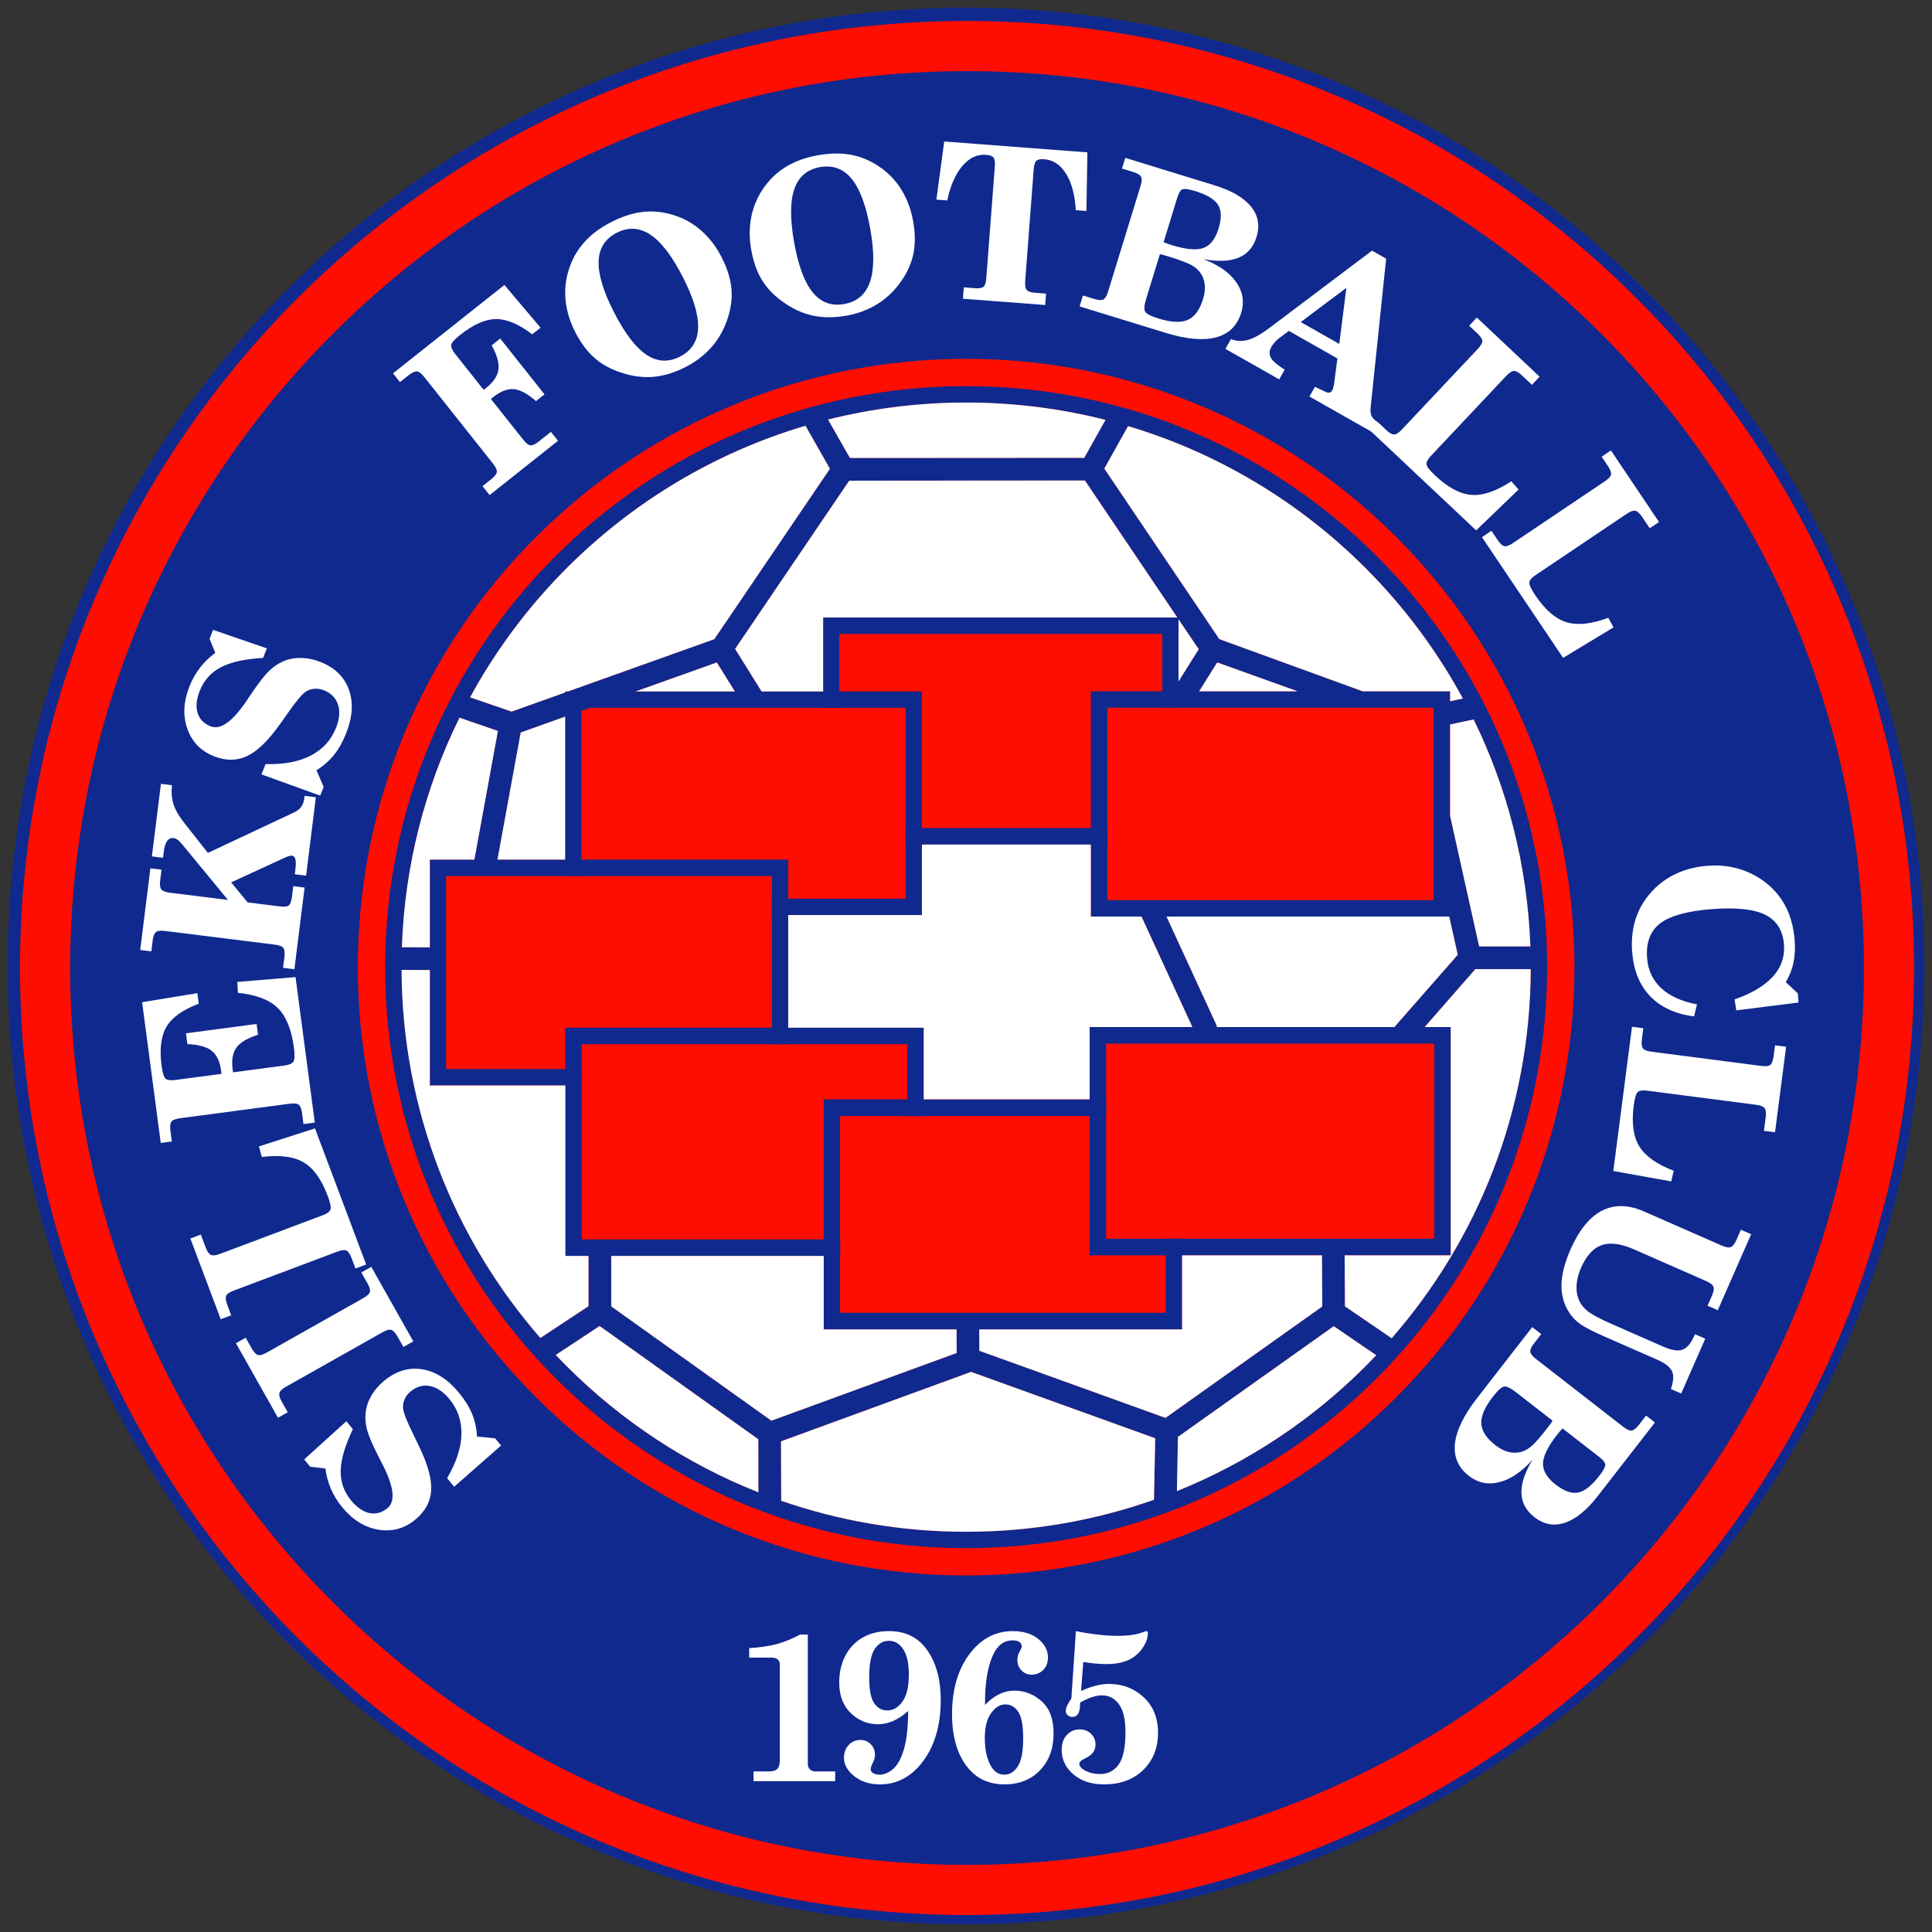 <?xml version="1.0" encoding="UTF-8" standalone="no"?>
<svg
   xmlns:dc="http://purl.org/dc/elements/1.1/"
   xmlns:cc="http://creativecommons.org/ns#"
   xmlns:rdf="http://www.w3.org/1999/02/22-rdf-syntax-ns#"
   xmlns:svg="http://www.w3.org/2000/svg"
   xmlns="http://www.w3.org/2000/svg"
   xmlns:sodipodi="http://sodipodi.sourceforge.net/DTD/sodipodi-0.dtd"
   xmlns:inkscape="http://www.inkscape.org/namespaces/inkscape"
   version="1.1"
   width="252"
   height="252"
   id="svg137"
   viewBox="0 0 252 252"
   sodipodi:docname="fk_sileks_kratovo.svg"
   inkscape:version="0.92.4 (5da689c313, 2019-01-14)">
  <rect x="0" y="0" width="252" height="252" fill="#333333" stroke="none"/>
  <defs
     id="defs141" />
  <sodipodi:namedview
     pagecolor="#ffffff"
     bordercolor="#666666"
     borderopacity="1"
     objecttolerance="10"
     gridtolerance="10"
     guidetolerance="10"
     inkscape:pageopacity="0"
     inkscape:pageshadow="2"
     inkscape:window-width="1366"
     inkscape:window-height="705"
     id="namedview139"
     showgrid="false"
     fit-margin-top="1"
     fit-margin-bottom="1"
     fit-margin-right="1"
     fit-margin-left="1"
     inkscape:zoom="0.39732673"
     inkscape:cx="814.54638"
     inkscape:cy="111.66826"
     inkscape:window-x="-8"
     inkscape:window-y="-8"
     inkscape:window-maximized="1"
     inkscape:current-layer="svg137" />
  <path
     inkscape:connector-curvature="0"
     id="path2"
     style="fill:#10298e;fill-rule:evenodd;stroke-width:0.419"
     d="M 126,1 C 56.964,1 1,56.964 1,126 1,195.036 56.964,251 126,251 195.036,251 251,195.036 251,126 251,56.964 195.036,1 126,1 Z" />
  <g
     id="Layer1001"
     transform="matrix(0.419,0,0,0.419,1.839,-50.174)">
    <g
       id="Layer1002">
      <g
         id="Layer1003">
        <g
           id="Layer1004">
          <path
             inkscape:connector-curvature="0"
             id="path4"
             style="fill:#ffffff;fill-rule:evenodd"
             d="M 493.422,573.269 482.03,564.416 c -0.264,0.267 -0.526,0.549 -0.786,0.848 -0.267,0.307 -0.588,0.702 -0.983,1.21 -2.856,3.675 -4.293,6.652 -4.317,8.922 -0.025,2.27 1.299,4.443 3.962,6.512 2.618,2.035 4.933,2.861 6.935,2.485 2.01,-0.384 4.198,-2.09 6.548,-5.114 1.303,-1.677 1.947,-2.851 1.938,-3.531 -0.009,-0.68 -0.652,-1.508 -1.904,-2.481 z M 467.473,553.104 c -1.623,-1.261 -2.819,-1.833 -3.613,-1.72 -0.794,0.112 -1.964,1.163 -3.503,3.143 -2.551,3.283 -3.754,6.068 -3.621,8.39 0.14,2.313 1.617,4.562 4.43,6.748 1.278,0.993 2.575,1.672 3.897,2.027 1.331,0.361 2.629,0.383 3.881,0.083 1.128,-0.268 2.241,-0.863 3.324,-1.766 1.084,-0.903 2.649,-2.663 4.694,-5.295 l 0.589,-0.758 c 0.395,-0.508 0.693,-0.892 0.885,-1.158 0.192,-0.265 0.351,-0.543 0.471,-0.807 z m 5.125,-20.227 2.804,2.179 -2.232,2.872 c -0.839,1.079 -1.231,1.948 -1.179,2.59 0.053,0.642 0.648,1.405 1.785,2.289 l 27.113,21.07 c 1.146,0.891 2.05,1.293 2.694,1.192 0.644,-0.101 1.389,-0.695 2.228,-1.774 l 2.232,-2.873 2.751,2.138 -17.796,22.9 c -3.438,4.425 -6.851,7.196 -10.228,8.32 -3.392,1.126 -6.558,0.541 -9.494,-1.741 -2.601,-2.021 -3.947,-4.512 -4.045,-7.479 -0.099,-2.967 1.055,-6.435 3.444,-10.401 -3.372,3.776 -6.813,6.109 -10.323,6.987 -3.502,0.884 -6.659,0.234 -9.463,-1.945 -3.324,-2.583 -4.78,-5.933 -4.357,-10.025 0.43,-4.102 2.706,-8.815 6.838,-14.131 z" />
          <path
             inkscape:connector-curvature="0"
             id="path6"
             style="fill:#ffffff;fill-rule:evenodd"
             d="m 530.359,527.609 -3.19,-1.401 1.359,-3.093 c 0.55,-1.252 0.703,-2.183 0.474,-2.802 -0.228,-0.619 -1.002,-1.218 -2.31,-1.792 l -22.411,-9.844 c -4.1,-1.801 -7.457,-2.239 -10.066,-1.324 -2.619,0.91 -4.763,3.263 -6.431,7.059 -0.727,1.655 -1.17,3.275 -1.333,4.869 -0.164,1.594 -0.039,3.031 0.37,4.322 0.502,1.578 1.42,2.931 2.749,4.07 1.339,1.144 3.866,2.525 7.609,4.169 l 16.082,7.064 c 2.679,1.177 4.718,1.505 6.132,0.979 1.414,-0.527 2.641,-1.987 3.691,-4.376 l 0.186,-0.424 3.19,1.401 -7.497,17.068 -3.19,-1.401 c 0.795,-2.365 0.918,-4.2 0.347,-5.511 -0.57,-1.312 -2.123,-2.525 -4.659,-3.638 l -16.624,-7.302 c -3.517,-1.545 -5.97,-2.82 -7.378,-3.833 -1.394,-1.02 -2.514,-2.19 -3.356,-3.522 -1.664,-2.57 -2.461,-5.449 -2.405,-8.658 0.061,-3.194 0.989,-6.833 2.775,-10.899 2.671,-6.082 5.936,-10.127 9.794,-12.135 3.858,-2.007 8.24,-1.933 13.158,0.227 l 24.118,10.594 c 1.308,0.575 2.273,0.74 2.883,0.489 0.61,-0.25 1.193,-0.994 1.742,-2.245 l 1.386,-3.155 3.19,1.401 z" />
          <path
             inkscape:connector-curvature="0"
             id="path8"
             style="fill:#ffffff;fill-rule:evenodd"
             d="m 497.835,484.281 5.82,-44.895 3.521,0.456 -0.443,3.417 c -0.176,1.355 -0.072,2.292 0.299,2.818 0.371,0.526 1.271,0.882 2.699,1.068 l 34.053,4.414 c 1.462,0.189 2.443,0.089 2.935,-0.315 0.491,-0.403 0.83,-1.282 1.003,-2.616 l 0.45,-3.473 3.455,0.448 -3.45,26.621 -3.455,-0.448 0.547,-4.224 c 0.173,-1.333 0.069,-2.269 -0.323,-2.81 -0.391,-0.54 -1.302,-0.898 -2.731,-1.083 l -33.853,-4.388 c -1.429,-0.185 -2.416,-0.04 -2.941,0.45 -0.525,0.49 -0.933,1.895 -1.233,4.215 -0.703,5.423 -0.126,9.656 1.744,12.69 1.859,3.032 5.428,5.557 10.695,7.573 l -0.756,3.32 z" />
          <path
             inkscape:connector-curvature="0"
             id="path10"
             style="fill:#ffffff;fill-rule:evenodd"
             d="m 522.968,436.155 c -5.801,-0.749 -10.362,-2.849 -13.659,-6.281 -3.296,-3.432 -5.17,-8.048 -5.609,-13.827 -0.221,-2.906 -0.037,-5.651 0.549,-8.245 0.598,-2.584 1.582,-4.97 2.972,-7.16 2.194,-3.396 4.982,-6.056 8.385,-7.992 3.392,-1.923 7.259,-3.056 11.591,-3.385 3.374,-0.257 6.566,0.044 9.588,0.914 3.011,0.87 5.806,2.278 8.362,4.225 2.784,2.156 4.929,4.735 6.445,7.736 1.504,2.99 2.409,6.49 2.713,10.501 0.186,2.445 0.057,4.721 -0.397,6.851 -0.454,2.131 -1.254,4.129 -2.377,6.005 l 3.749,3.499 0.216,2.839 -19.379,2.437 -0.518,-3.417 c 5.346,-1.857 9.321,-4.232 11.914,-7.093 2.593,-2.86 3.741,-6.176 3.456,-9.928 -0.337,-4.427 -2.263,-7.521 -5.791,-9.293 -3.527,-1.76 -9.037,-2.36 -16.531,-1.791 -7.683,0.584 -13.069,2.059 -16.182,4.414 -3.113,2.367 -4.484,5.984 -4.113,10.861 0.288,3.785 1.757,6.903 4.419,9.363 2.65,2.45 6.361,4.128 11.122,5.024 z" />
        </g>
        <g
           id="Layer1005">
          <path
             inkscape:connector-curvature="0"
             id="path13"
             style="fill:#ffffff;fill-rule:evenodd"
             d="m 482.206,324.533 -25.261,-37.568 2.947,-1.981 1.923,2.859 c 0.763,1.134 1.459,1.769 2.085,1.92 0.626,0.15 1.537,-0.176 2.732,-0.98 l 28.495,-19.16 c 1.223,-0.822 1.894,-1.546 1.997,-2.173 0.103,-0.627 -0.223,-1.511 -0.973,-2.627 l -1.954,-2.906 2.891,-1.944 14.979,22.276 -2.892,1.944 -2.377,-3.534 c -0.75,-1.115 -1.446,-1.751 -2.097,-1.898 -0.651,-0.148 -1.571,0.185 -2.767,0.989 l -28.328,19.048 c -1.196,0.804 -1.841,1.565 -1.912,2.279 -0.071,0.715 0.551,2.04 1.855,3.98 3.052,4.538 6.279,7.337 9.686,8.382 3.398,1.051 7.746,0.592 13.033,-1.37 l 1.623,2.993 z" />
          <path
             inkscape:connector-curvature="0"
             id="path15"
             style="fill:#ffffff;fill-rule:evenodd"
             d="m 455.14,284.85 -32.958,-31.036 2.434,-2.585 2.509,2.363 c 0.995,0.937 1.814,1.402 2.458,1.41 0.644,0.008 1.46,-0.512 2.448,-1.561 l 23.541,-24.998 c 1.01,-1.073 1.504,-1.927 1.466,-2.562 -0.039,-0.635 -0.552,-1.425 -1.53,-2.346 l -2.55,-2.401 2.389,-2.536 19.543,18.403 -2.389,2.537 -3.101,-2.92 c -0.979,-0.921 -1.798,-1.386 -2.466,-1.386 -0.667,2e-4 -1.491,0.529 -2.478,1.577 l -23.403,24.852 c -0.988,1.049 -1.449,1.934 -1.359,2.647 0.089,0.713 0.989,1.867 2.692,3.47 3.981,3.749 7.749,5.763 11.303,6.027 3.546,0.272 7.684,-1.139 12.405,-4.224 l 2.245,2.559 z" />
          <path
             inkscape:connector-curvature="0"
             id="path17"
             style="fill:#ffffff;fill-rule:evenodd"
             d="m 414.739,209.344 -14.212,10.658 12,6.804 z m -11.498,33.839 1.718,-3.031 3.024,1.445 c 0.576,0.314 1.064,0.437 1.441,0.368 0.381,-0.053 0.696,-0.311 0.955,-0.768 0.099,-0.175 0.185,-0.395 0.259,-0.662 0.079,-0.277 0.158,-0.668 0.259,-1.189 l 1.042,-8.023 -15.106,-8.565 -3.097,2.301 c -0.467,0.364 -0.9,0.786 -1.326,1.263 -0.427,0.477 -0.751,0.935 -0.999,1.372 -0.711,1.253 -0.765,2.403 -0.15,3.471 0.621,1.058 2.047,2.277 4.282,3.648 l -1.718,3.031 -16.747,-9.496 1.719,-3.031 c 1.78,0.663 3.573,0.73 5.369,0.22 1.795,-0.509 4.019,-1.752 6.667,-3.742 l 31.884,-24.026 4.403,2.497 -4.836,46.436 c -0.103,1.122 0.021,2.001 0.354,2.652 0.347,0.647 1.067,1.324 2.154,2.043 l -1.718,3.031 z" />
          <path
             inkscape:connector-curvature="0"
             id="path19"
             style="fill:#ffffff;fill-rule:evenodd"
             d="m 362.076,181.342 -4.24,13.791 c 0.343,0.152 0.701,0.297 1.072,0.434 0.382,0.141 0.865,0.301 1.48,0.49 4.449,1.368 7.742,1.656 9.873,0.874 2.132,-0.782 3.695,-2.79 4.685,-6.013 0.975,-3.17 0.926,-5.627 -0.135,-7.366 -1.072,-1.743 -3.442,-3.184 -7.103,-4.31 -2.03,-0.624 -3.356,-0.809 -3.989,-0.56 -0.632,0.25 -1.179,1.144 -1.645,2.66 z m -9.657,31.413 c -0.604,1.964 -0.715,3.285 -0.328,3.988 0.387,0.703 1.784,1.425 4.181,2.162 3.974,1.222 7.005,1.359 9.128,0.411 2.113,-0.951 3.692,-3.129 4.739,-6.534 0.475,-1.548 0.651,-3.001 0.514,-4.363 -0.134,-1.373 -0.574,-2.595 -1.299,-3.658 -0.651,-0.96 -1.601,-1.789 -2.83,-2.482 -1.229,-0.693 -3.429,-1.533 -6.615,-2.513 l -0.918,-0.282 c -0.615,-0.189 -1.08,-0.332 -1.396,-0.417 -0.317,-0.086 -0.632,-0.136 -0.922,-0.155 z m -20.73,2.377 1.044,-3.394 3.477,1.069 c 1.307,0.402 2.258,0.461 2.839,0.184 0.582,-0.277 1.084,-1.104 1.508,-2.481 l 10.09,-32.822 c 0.426,-1.388 0.482,-2.375 0.16,-2.942 -0.322,-0.566 -1.142,-1.052 -2.449,-1.454 l -3.477,-1.069 1.024,-3.33 27.721,8.522 c 5.357,1.647 9.158,3.855 11.406,6.614 2.256,2.773 2.831,5.941 1.738,9.495 -0.968,3.149 -2.82,5.29 -5.56,6.434 -2.739,1.144 -6.39,1.295 -10.947,0.467 4.726,1.815 8.128,4.204 10.193,7.176 2.068,2.961 2.579,6.144 1.535,9.538 -1.237,4.024 -3.853,6.573 -7.829,7.628 -3.988,1.052 -9.201,0.594 -15.637,-1.385 z" />
          <path
             inkscape:connector-curvature="0"
             id="path21"
             style="fill:#ffffff;fill-rule:evenodd"
             d="m 330.505,185.182 c -0.263,-4.735 -1.268,-8.507 -3.015,-11.316 -1.746,-2.82 -4.01,-4.337 -6.792,-4.548 -1.194,-0.091 -2.012,0.083 -2.463,0.507 -0.452,0.425 -0.734,1.31 -0.837,2.658 l -2.638,34.695 c -0.109,1.437 0.056,2.39 0.485,2.859 0.429,0.469 1.324,0.761 2.699,0.866 l 3.312,0.252 -0.27,3.541 -25.618,-1.948 0.269,-3.541 3.402,0.259 c 1.341,0.102 2.247,-0.042 2.729,-0.431 0.483,-0.389 0.78,-1.318 0.891,-2.777 l 2.638,-34.695 c 0.104,-1.369 -0.029,-2.298 -0.401,-2.774 -0.372,-0.476 -1.143,-0.759 -2.315,-0.848 -2.771,-0.211 -5.227,0.947 -7.38,3.47 -2.151,2.513 -3.715,6.09 -4.713,10.729 l -3.38,-0.257 2.441,-18.091 44.566,3.389 -0.3,18.254 z" />
          <path
             inkscape:connector-curvature="0"
             id="path23"
             style="fill:#ffffff;fill-rule:evenodd"
             d="m 229.481,197.588 c -0.632,-3.54 -0.639,-6.919 -0.032,-10.136 0.617,-3.229 1.834,-6.181 3.66,-8.877 1.913,-2.849 4.283,-5.132 7.107,-6.862 2.811,-1.738 6.131,-2.944 9.957,-3.627 3.959,-0.707 7.535,-0.733 10.753,-0.071 3.204,0.653 6.236,2.017 9.099,4.103 2.583,1.864 4.709,4.195 6.379,6.994 1.681,2.796 2.832,5.96 3.46,9.478 0.652,3.65 0.7,6.942 0.143,9.866 -0.547,2.911 -1.762,5.748 -3.624,8.497 -2.025,2.993 -4.482,5.428 -7.387,7.286 -2.916,1.86 -6.215,3.118 -9.907,3.777 -3.76,0.671 -7.25,0.66 -10.484,-0.034 -3.225,-0.706 -6.325,-2.126 -9.279,-4.275 -2.769,-1.944 -4.939,-4.2 -6.513,-6.777 -1.573,-2.577 -2.681,-5.692 -3.332,-9.342 z m 13.347,-2.384 c 1.294,7.244 3.217,12.425 5.772,15.553 2.558,3.139 5.838,4.346 9.864,3.626 3.971,-0.709 6.626,-2.998 7.966,-6.867 1.338,-3.88 1.365,-9.386 0.087,-16.543 -1.292,-7.233 -3.218,-12.425 -5.786,-15.562 -2.568,-3.137 -5.862,-4.353 -9.877,-3.635 -4.004,0.715 -6.659,3.004 -7.979,6.858 -1.32,3.854 -1.332,9.381 -0.048,16.57 z" />
          <path
             inkscape:connector-curvature="0"
             id="path25"
             style="fill:#ffffff;fill-rule:evenodd"
             d="m 174.694,223.153 c -1.639,-3.201 -2.633,-6.43 -2.993,-9.684 -0.354,-3.269 -0.052,-6.447 0.905,-9.56 0.997,-3.283 2.596,-6.159 4.791,-8.639 2.18,-2.484 5.003,-4.607 8.462,-6.379 3.58,-1.834 6.992,-2.904 10.262,-3.211 3.255,-0.312 6.554,0.106 9.901,1.265 3.015,1.028 5.729,2.636 8.145,4.824 2.426,2.183 4.45,4.872 6.079,8.052 1.69,3.3 2.698,6.434 3.021,9.393 0.328,2.944 -0.005,6.012 -0.982,9.185 -1.061,3.454 -2.7,6.502 -4.935,9.126 -2.245,2.631 -5.032,4.798 -8.37,6.508 -3.399,1.741 -6.741,2.75 -10.036,3.032 -3.29,0.268 -6.67,-0.185 -10.124,-1.377 -3.216,-1.05 -5.951,-2.573 -8.209,-4.578 -2.258,-2.005 -4.227,-4.66 -5.917,-7.96 z m 12.067,-6.18 c 3.354,6.55 6.708,10.942 10.066,13.187 3.364,2.254 6.853,2.449 10.493,0.585 3.59,-1.839 5.46,-4.804 5.611,-8.896 0.146,-4.102 -1.438,-9.376 -4.752,-15.846 -3.35,-6.54 -6.709,-10.942 -10.082,-13.192 -3.373,-2.249 -6.878,-2.449 -10.508,-0.59 -3.62,1.854 -5.49,4.819 -5.626,8.891 -0.136,4.072 1.468,9.36 4.797,15.86 z" />
          <path
             inkscape:connector-curvature="0"
             id="path27"
             style="fill:#ffffff;fill-rule:evenodd"
             d="m 152.634,208.455 11.252,13.31 -2.602,2.064 c -4.158,-3.187 -7.91,-4.771 -11.232,-4.758 -3.337,0.011 -7.047,1.643 -11.145,4.894 -1.743,1.383 -2.684,2.415 -2.825,3.111 -0.14,0.696 0.258,1.634 1.195,2.815 l 8.905,11.223 0.752,-0.597 c 2.292,-1.819 3.579,-3.724 3.842,-5.7 0.272,-1.983 -0.43,-4.505 -2.099,-7.572 l 2.655,-2.107 13.784,17.373 -2.655,2.106 c -2.579,-2.287 -4.861,-3.527 -6.855,-3.713 -1.984,-0.193 -4.132,0.627 -6.424,2.446 l -0.752,0.597 10.043,12.658 c 0.909,1.146 1.685,1.742 2.312,1.786 0.627,0.044 1.467,-0.351 2.52,-1.187 l 3.806,-3.019 2.207,2.782 -21.294,16.895 -2.207,-2.782 2.699,-2.142 c 1.071,-0.85 1.649,-1.593 1.75,-2.229 0.101,-0.636 -0.296,-1.518 -1.192,-2.647 l -21.335,-26.891 c -0.909,-1.146 -1.692,-1.751 -2.341,-1.806 -0.65,-0.055 -1.505,0.339 -2.576,1.189 l -2.7,2.142 -2.166,-2.73 z" />
        </g>
      </g>
      <g
         id="Layer1006">
        <path
           inkscape:connector-curvature="0"
           id="path31"
           style="fill:#ffffff;fill-rule:evenodd"
           d="m 95.291,367.422 -18.285,-6.6 1.277,-3.213 c 5.647,0.153 10.332,-0.72 14.053,-2.645 3.728,-1.91 6.348,-4.784 7.871,-8.615 1.093,-2.751 1.295,-5.163 0.624,-7.253 -0.675,-2.08 -2.136,-3.573 -4.389,-4.468 -0.996,-0.396 -1.992,-0.549 -2.99,-0.459 -0.997,0.09 -1.897,0.389 -2.693,0.911 -1.148,0.772 -3.042,3.058 -5.679,6.849 -0.977,1.399 -1.743,2.481 -2.313,3.251 -3.607,5.083 -7.015,8.397 -10.202,9.914 -3.176,1.522 -6.645,1.541 -10.391,0.052 -4.057,-1.613 -6.798,-4.453 -8.242,-8.528 -1.444,-4.076 -1.222,-8.473 0.66,-13.208 0.847,-2.131 1.937,-4.057 3.263,-5.791 1.333,-1.72 2.924,-3.275 4.782,-4.652 l -1.79,-4.383 1.098,-2.761 16.742,5.767 -1.177,2.961 c -5.672,0.335 -10.059,1.303 -13.134,2.901 -3.079,1.609 -5.268,4.033 -6.566,7.298 -1.06,2.667 -1.291,4.97 -0.686,6.925 0.595,1.951 1.953,3.341 4.059,4.178 3.061,1.217 6.798,-1.444 11.196,-7.974 0.821,-1.218 1.439,-2.139 1.885,-2.776 2.12,-3.096 3.827,-5.275 5.123,-6.51 1.29,-1.25 2.679,-2.206 4.172,-2.877 1.719,-0.788 3.602,-1.17 5.662,-1.153 2.056,0.027 4.134,0.452 6.241,1.289 4.42,1.757 7.339,4.632 8.771,8.617 1.432,3.986 1.139,8.502 -0.869,13.551 -1.06,2.667 -2.329,4.922 -3.807,6.766 -1.489,1.84 -3.294,3.42 -5.428,4.736 l 2.238,5.193 z" />
        <path
           inkscape:connector-curvature="0"
           id="path33"
           style="fill:#ffffff;fill-rule:evenodd"
           d="m 87.258,421.476 -3.524,-0.44 0.418,-3.352 c 0.169,-1.357 0.061,-2.292 -0.312,-2.817 -0.374,-0.525 -1.275,-0.876 -2.705,-1.055 l -34.062,-4.252 c -1.452,-0.181 -2.434,-0.065 -2.936,0.351 -0.502,0.416 -0.837,1.296 -1.006,2.652 l -0.418,3.352 -3.457,-0.432 3.174,-25.426 3.457,0.432 -0.41,3.284 c -0.169,1.357 -0.05,2.294 0.346,2.821 0.396,0.528 1.308,0.881 2.737,1.059 l 18.017,2.249 -14.227,-17.283 c -0.617,-0.737 -1.117,-1.244 -1.501,-1.496 -0.384,-0.265 -0.792,-0.418 -1.224,-0.471 -0.831,-0.104 -1.488,0.201 -1.994,0.923 -0.505,0.711 -0.854,1.795 -1.038,3.264 l -0.242,1.94 -3.457,-0.432 2.82,-22.59 3.424,0.427 c -0.226,2.169 -0.076,4.124 0.461,5.864 0.527,1.728 1.655,3.691 3.384,5.888 l 7.344,9.32 26.981,-12.675 c 0.888,-0.447 1.587,-0.997 2.077,-1.676 0.489,-0.668 0.796,-1.506 0.919,-2.493 l 0.115,-0.919 3.523,0.44 -3.046,24.406 -3.524,-0.44 0.225,-1.805 c 0.155,-1.244 0.14,-2.203 -0.035,-2.873 -0.186,-0.672 -0.546,-1.036 -1.089,-1.104 -0.477,-0.059 -1.343,0.208 -2.6,0.814 l -0.071,0.025 -16.237,7.469 5.152,6.245 9.906,1.236 c 1.474,0.184 2.444,0.077 2.91,-0.32 0.466,-0.397 0.79,-1.279 0.959,-2.635 l 0.417,-3.341 3.523,0.44 z" />
        <path
           inkscape:connector-curvature="0"
           id="path35"
           style="fill:#ffffff;fill-rule:evenodd"
           d="m 93.607,469.203 -3.52,0.466 -0.443,-3.349 c -0.179,-1.355 -0.521,-2.233 -1.015,-2.646 -0.494,-0.413 -1.455,-0.525 -2.883,-0.336 l -34.029,4.505 c -1.45,0.192 -2.371,0.553 -2.751,1.082 -0.381,0.529 -0.482,1.466 -0.302,2.821 l 0.443,3.349 -3.454,0.457 -5.801,-43.815 17.198,-2.824 0.436,3.293 c -4.947,1.852 -8.282,4.231 -10.018,7.116 -1.723,2.895 -2.244,6.953 -1.552,12.184 0.292,2.206 0.705,3.542 1.23,4.019 0.525,0.477 1.524,0.619 2.996,0.424 l 14.425,-1.91 -0.126,-0.952 c -0.384,-2.901 -1.358,-4.983 -2.919,-6.223 -1.562,-1.252 -4.087,-1.943 -7.575,-2.086 l -0.445,-3.36 21.985,-2.911 0.445,3.36 c -3.287,1.039 -5.522,2.361 -6.705,3.976 -1.184,1.604 -1.583,3.868 -1.199,6.769 l 0.126,0.952 16.018,-2.121 c 1.473,-0.195 2.408,-0.615 2.796,-1.259 0.389,-0.633 0.433,-2.086 0.135,-4.337 -0.755,-5.701 -2.449,-9.819 -5.059,-12.345 -2.611,-2.538 -6.738,-4.1 -12.369,-4.687 l -0.19,-3.394 18.128,-1.5 z" />
        <path
           inkscape:connector-curvature="0"
           id="path37"
           style="fill:#ffffff;fill-rule:evenodd"
           d="m 93.663,471.017 15.938,42.373 -3.324,1.25 -1.213,-3.225 c -0.481,-1.279 -1.013,-2.057 -1.587,-2.348 -0.575,-0.29 -1.536,-0.182 -2.885,0.325 l -32.139,12.089 c -1.379,0.519 -2.199,1.069 -2.443,1.655 -0.244,0.587 -0.132,1.522 0.342,2.781 l 1.233,3.278 -3.261,1.226 -9.451,-25.125 3.261,-1.227 1.5,3.987 c 0.473,1.258 1.005,2.036 1.604,2.33 0.6,0.293 1.571,0.181 2.92,-0.326 l 31.951,-12.018 c 1.348,-0.507 2.152,-1.099 2.386,-1.778 0.233,-0.679 -0.067,-2.112 -0.89,-4.301 -1.925,-5.118 -4.422,-8.585 -7.497,-10.385 -3.065,-1.804 -7.401,-2.358 -12.998,-1.665 l -0.891,-3.287 z" />
        <path
           inkscape:connector-curvature="0"
           id="path39"
           style="fill:#ffffff;fill-rule:evenodd"
           d="m 69.059,537.888 3.035,-1.712 1.904,3.375 c 0.649,1.151 1.282,1.819 1.899,2.003 0.617,0.184 1.569,-0.081 2.843,-0.8 l 29.897,-16.866 c 1.274,-0.719 1.99,-1.382 2.138,-1.984 0.147,-0.602 -0.112,-1.494 -0.772,-2.665 l -1.904,-3.375 3.093,-1.745 13.09,23.203 -3.093,1.745 -1.838,-3.257 c -0.671,-1.19 -1.316,-1.878 -1.923,-2.067 -0.607,-0.189 -1.541,0.065 -2.796,0.772 l -29.897,16.866 c -1.274,0.719 -1.994,1.398 -2.155,2.021 -0.162,0.623 0.093,1.53 0.765,2.72 l 1.837,3.257 -3.034,1.712 z" />
        <path
           inkscape:connector-curvature="0"
           id="path41"
           style="fill:#ffffff;fill-rule:evenodd"
           d="m 151.591,569.74 -14.601,12.834 -2.199,-2.668 c 2.858,-4.872 4.353,-9.398 4.462,-13.586 0.125,-4.187 -1.129,-7.868 -3.75,-11.051 -1.883,-2.285 -3.898,-3.625 -6.053,-4.045 -2.148,-0.412 -4.16,0.148 -6.03,1.689 -0.827,0.682 -1.442,1.48 -1.844,2.397 -0.402,0.917 -0.575,1.849 -0.501,2.799 0.122,1.378 1.212,4.14 3.261,8.278 0.754,1.53 1.332,2.724 1.731,3.595 2.713,5.611 3.972,10.195 3.764,13.718 -0.2,3.517 -1.855,6.564 -4.967,9.127 -3.37,2.776 -7.179,3.807 -11.446,3.106 -4.267,-0.701 -8.012,-3.017 -11.252,-6.949 -1.458,-1.77 -2.62,-3.654 -3.499,-5.652 -0.863,-1.997 -1.458,-4.141 -1.769,-6.432 l -4.703,-0.546 -1.889,-2.293 13.128,-11.883 2.026,2.459 c -2.443,5.131 -3.711,9.44 -3.794,12.904 -0.076,3.473 0.992,6.561 3.226,9.272 1.825,2.215 3.731,3.528 5.735,3.941 1.995,0.42 3.868,-0.099 5.618,-1.54 2.542,-2.095 2.015,-6.652 -1.585,-13.655 -0.671,-1.306 -1.179,-2.292 -1.523,-2.99 -1.69,-3.35 -2.775,-5.897 -3.232,-7.628 -0.472,-1.733 -0.639,-3.411 -0.508,-5.042 0.139,-1.886 0.712,-3.719 1.721,-5.516 1.015,-1.788 2.39,-3.404 4.139,-4.845 3.671,-3.025 7.598,-4.195 11.779,-3.527 4.182,0.668 7.997,3.103 11.452,7.297 1.825,2.215 3.188,4.414 4.091,6.598 0.893,2.191 1.407,4.535 1.53,7.039 l 5.629,0.545 z" />
      </g>
    </g>
    <g
       id="Layer1007">
      <path
         inkscape:connector-curvature="0"
         id="path45"
         style="fill:#ffffff;fill-rule:evenodd"
         d="m 330.538,627.513 c 4.887,0.984 9.271,1.476 13.151,1.476 3.008,0 5.491,-0.347 7.426,-1.04 0.783,-0.291 1.241,-0.436 1.375,-0.436 0.302,0 0.459,0.224 0.459,0.66 0,1.443 -0.559,2.997 -1.689,4.641 -1.13,1.644 -2.595,2.885 -4.406,3.713 -1.823,0.839 -4.116,1.252 -6.889,1.252 -2.102,0 -4.473,-0.224 -7.112,-0.66 l -0.704,9.014 c 1.633,-0.738 3.187,-1.286 4.63,-1.644 1.454,-0.358 2.818,-0.536 4.082,-0.536 4.194,0 7.784,1.375 10.769,4.138 2.986,2.762 4.473,6.453 4.473,11.049 0,4.742 -1.532,8.6 -4.607,11.597 -3.064,2.986 -7.112,4.484 -12.145,4.484 -3.993,0 -7.202,-1.051 -9.618,-3.143 -2.415,-2.091 -3.623,-4.619 -3.623,-7.593 0,-1.935 0.525,-3.489 1.588,-4.641 1.062,-1.152 2.404,-1.733 4.026,-1.733 1.42,0 2.595,0.458 3.523,1.364 0.928,0.906 1.398,2.013 1.398,3.321 0,0.939 -0.246,1.756 -0.727,2.438 -0.481,0.693 -1.409,1.376 -2.796,2.047 -1.006,0.503 -1.51,0.984 -1.51,1.442 0,0.738 0.481,1.409 1.443,2.002 1.431,0.85 3.098,1.275 5.032,1.275 2.405,0 4.328,-0.973 5.748,-2.93 1.42,-1.957 2.136,-5.312 2.136,-10.054 0,-4.004 -0.682,-6.922 -2.047,-8.756 -1.364,-1.834 -3.098,-2.751 -5.223,-2.751 -0.973,0 -2.035,0.19 -3.176,0.559 -1.13,0.369 -2.349,0.928 -3.657,1.677 -0.022,1.711 -0.235,2.885 -0.649,3.523 -0.403,0.638 -0.984,0.951 -1.722,0.951 -0.637,0 -1.152,-0.179 -1.532,-0.548 -0.392,-0.358 -0.582,-0.816 -0.582,-1.364 0,-0.85 0.582,-2.125 1.745,-3.813 z" />
      <path
         inkscape:connector-curvature="0"
         id="path47"
         style="fill:#ffffff;fill-rule:evenodd"
         d="m 308.58,650.327 c -1.644,0 -3.12,0.895 -4.429,2.695 -1.308,1.801 -1.968,4.373 -1.968,7.728 0,3.847 0.705,6.867 2.103,9.081 0.984,1.577 2.304,2.371 3.97,2.371 1.678,0 3.087,-0.861 4.194,-2.583 1.118,-1.722 1.677,-4.63 1.677,-8.734 0,-3.97 -0.514,-6.721 -1.544,-8.253 -1.029,-1.532 -2.36,-2.304 -4.003,-2.304 z m -6.33,0.168 c 1.42,-1.499 2.897,-2.617 4.429,-3.355 1.521,-0.738 3.109,-1.107 4.753,-1.107 3.12,0 5.927,1.107 8.421,3.31 2.494,2.203 3.735,5.525 3.735,9.953 0,4.787 -1.409,8.633 -4.227,11.552 -2.818,2.919 -6.509,4.373 -11.049,4.373 -4.809,0 -8.622,-1.733 -11.44,-5.212 -3.255,-4.037 -4.887,-9.584 -4.887,-16.64 0,-7.996 1.968,-14.437 5.905,-19.336 3.5,-4.35 7.828,-6.52 12.995,-6.52 3.299,0 5.96,0.816 7.962,2.46 2.002,1.633 2.997,3.545 2.997,5.726 0,1.566 -0.481,2.863 -1.442,3.858 -0.962,1.007 -2.17,1.51 -3.612,1.51 -1.275,0 -2.337,-0.436 -3.187,-1.308 -0.861,-0.883 -1.286,-1.979 -1.286,-3.288 0,-0.984 0.28,-1.946 0.85,-2.885 0.324,-0.548 0.492,-0.995 0.492,-1.353 0,-0.548 -0.235,-0.984 -0.693,-1.319 -0.459,-0.347 -1.152,-0.514 -2.091,-0.514 -2.729,0 -4.786,1.532 -6.162,4.585 -1.711,3.757 -2.527,8.935 -2.46,15.511 z" />
      <path
         inkscape:connector-curvature="0"
         id="path49"
         style="fill:#ffffff;fill-rule:evenodd"
         d="m 272.349,630.533 c -1.845,0 -3.333,0.861 -4.462,2.583 -1.13,1.722 -1.7,4.708 -1.7,8.958 0,3.679 0.514,6.296 1.532,7.828 1.018,1.532 2.382,2.304 4.093,2.304 1.868,0 3.456,-0.928 4.764,-2.796 1.308,-1.867 1.957,-4.686 1.957,-8.477 0,-3.836 -0.738,-6.643 -2.203,-8.41 -1.096,-1.331 -2.427,-1.99 -3.981,-1.99 z m 5.983,21.841 -0.526,0.414 c -2.84,2.471 -5.804,3.713 -8.868,3.713 -2.908,0 -5.48,-0.928 -7.716,-2.785 -2.908,-2.393 -4.361,-5.782 -4.361,-10.165 0,-3.187 0.649,-6.005 1.946,-8.466 1.308,-2.449 3.12,-4.328 5.446,-5.625 2.326,-1.297 5.032,-1.946 8.119,-1.946 4.764,0 8.499,1.678 11.205,5.044 3.255,4.071 4.887,9.528 4.887,16.383 0,8.108 -1.979,14.661 -5.95,19.66 -3.523,4.418 -7.839,6.621 -12.939,6.621 -3.243,0 -5.927,-0.85 -8.052,-2.561 -2.125,-1.711 -3.187,-3.612 -3.187,-5.715 0,-1.621 0.492,-2.952 1.476,-3.992 0.984,-1.04 2.203,-1.554 3.646,-1.554 1.297,0 2.382,0.447 3.243,1.342 0.861,0.906 1.297,2.013 1.297,3.355 0,0.716 -0.28,1.655 -0.85,2.785 -0.324,0.66 -0.492,1.185 -0.492,1.577 0,0.481 0.201,0.872 0.593,1.152 0.57,0.392 1.297,0.593 2.181,0.593 1.454,0 2.863,-0.604 4.25,-1.823 1.387,-1.208 2.494,-3.254 3.332,-6.14 0.839,-2.885 1.275,-6.844 1.32,-11.865 z" />
      <path
         inkscape:connector-curvature="0"
         id="path51"
         style="fill:#ffffff;fill-rule:evenodd"
         d="m 228.836,632.814 c 3.445,-0.213 6.33,-0.649 8.678,-1.297 2.337,-0.649 4.731,-1.633 7.157,-2.93 h 2.416 v 40.148 c 0,0.783 0.212,1.398 0.649,1.823 0.436,0.425 1.04,0.637 1.8,0.637 h 6.073 v 3.019 H 230.178 v -3.019 h 4.797 c 1.23,0 2.103,-0.268 2.617,-0.805 0.514,-0.537 0.772,-1.421 0.772,-2.639 V 637.936 c 0,-0.705 -0.212,-1.241 -0.637,-1.61 -0.436,-0.369 -1.074,-0.559 -1.935,-0.559 h -6.956 z" />
    </g>
  </g>
  <g
     id="Layer1008"
     transform="matrix(0.419,0,0,0.419,1.839,-50.174)">
    <path
       inkscape:connector-curvature="0"
       id="path55"
       style="fill:#ff0d01;fill-rule:evenodd"
       d="m 162.468,286.92 c 35.624,-35.624 83.516,-55.465 133.903,-55.465 50.388,0 98.279,19.841 133.903,55.465 35.624,35.624 55.465,83.516 55.465,133.903 0,50.388 -19.841,98.279 -55.465,133.903 -35.624,35.624 -83.516,55.465 -133.903,55.465 -50.388,0 -98.279,-19.841 -133.903,-55.465 -35.624,-35.624 -55.465,-83.515 -55.465,-133.903 0,-50.388 19.841,-98.279 55.465,-133.903 z" />
  </g>
  <g
     id="Layer1009"
     transform="matrix(0.419,0,0,0.419,1.839,-50.174)">
    <g
       id="Layer1010">
      <path
         inkscape:connector-curvature="0"
         id="path58"
         style="fill:#10298e;fill-rule:evenodd"
         d="M 357.39,317.156 H 256.949 v 60.323 h 100.441 z m -102.987,-5.182 h 105.533 2.546 v 2.591 65.505 2.591 h -2.546 -105.533 -2.546 v -2.591 -65.505 -2.591 z" />
      <path
         inkscape:connector-curvature="0"
         id="path60"
         style="fill:#ff0d01;fill-rule:evenodd"
         d="M 256.949,377.479 H 357.39 V 317.156 H 256.949 Z" />
    </g>
    <g
       id="Layer1011">
      <path
         inkscape:connector-curvature="0"
         id="path63"
         style="fill:#10298e;fill-rule:evenodd"
         d="M 441.886,340.082 H 340.334 v 59.843 h 101.553 z m -104.127,-5.141 h 106.701 2.574 v 2.57 64.984 2.57 h -2.574 -106.701 -2.574 v -2.57 -64.984 -2.57 z" />
      <path
         inkscape:connector-curvature="0"
         id="path65"
         style="fill:#ff0d01;fill-rule:evenodd"
         d="M 340.334,399.926 H 441.886 V 340.082 H 340.334 Z" />
    </g>
    <g
       id="Layer1012">
      <path
         inkscape:connector-curvature="0"
         id="path68"
         style="fill:#10298e;fill-rule:evenodd"
         d="M 277.495,340.096 H 176.661 v 59.398 H 277.495 Z M 174.105,334.994 h 105.945 2.556 v 2.551 64.5 2.551 h -2.556 -105.945 -2.556 v -2.551 -64.5 -2.551 z" />
      <path
         inkscape:connector-curvature="0"
         id="path70"
         style="fill:#ff0d01;fill-rule:evenodd"
         d="M 176.661,399.494 H 277.495 V 340.096 H 176.661 Z" />
    </g>
    <g
       id="Layer1013">
      <path
         inkscape:connector-curvature="0"
         id="path73"
         style="fill:#10298e;fill-rule:evenodd"
         d="M 235.845,392.503 H 134.553 v 60.004 h 101.293 z m -103.86,-5.154 h 106.427 2.567 v 2.577 65.158 2.577 h -2.567 -106.427 -2.568 v -2.577 -65.158 -2.577 z" />
      <path
         inkscape:connector-curvature="0"
         id="path75"
         style="fill:#ff0d01;fill-rule:evenodd"
         d="M 134.553,452.507 H 235.845 V 392.503 H 134.553 Z" />
    </g>
    <g
       id="Layer1014">
      <path
         inkscape:connector-curvature="0"
         id="path78"
         style="fill:#10298e;fill-rule:evenodd"
         d="M 278.032,444.871 H 176.739 v 60.644 h 101.293 z m -103.86,-5.209 h 106.427 2.567 v 2.605 65.853 2.605 h -2.567 -106.427 -2.568 v -2.605 -65.853 -2.605 z" />
      <path
         inkscape:connector-curvature="0"
         id="path80"
         style="fill:#ff0d01;fill-rule:evenodd"
         d="M 176.739,505.515 H 278.032 V 444.871 H 176.739 Z" />
    </g>
    <g
       id="Layer1015">
      <path
         inkscape:connector-curvature="0"
         id="path83"
         style="fill:#10298e;fill-rule:evenodd"
         d="M 358.468,467.225 H 257.175 v 61.124 h 101.293 z m -103.86,-5.251 h 106.427 2.567 v 2.625 66.375 2.625 h -2.567 -106.427 -2.567 v -2.625 -66.375 -2.625 z" />
      <path
         inkscape:connector-curvature="0"
         id="path85"
         style="fill:#ff0d01;fill-rule:evenodd"
         d="m 257.175,528.349 h 101.293 v -61.124 H 257.175 Z" />
    </g>
    <g
       id="Layer1016">
      <path
         inkscape:connector-curvature="0"
         id="path88"
         style="fill:#10298e;fill-rule:evenodd"
         d="M 442.053,444.683 H 339.993 v 60.644 H 442.053 Z M 337.406,439.473 h 107.234 2.587 v 2.605 65.853 2.605 h -2.587 -107.234 -2.587 v -2.605 -65.853 -2.605 z" />
      <path
         inkscape:connector-curvature="0"
         id="path90"
         style="fill:#ff0d01;fill-rule:evenodd"
         d="M 339.993,505.326 H 442.053 V 444.683 H 339.993 Z" />
    </g>
    <path
       inkscape:connector-curvature="0"
       id="path93"
       style="fill:#10298e;fill-rule:evenodd"
       d="m 296.371,245.062 c -14.829,0 -29.227,1.839 -42.983,5.297 l 6.803,11.959 72.95,-0.045 6.615,-11.814 c -13.877,-3.523 -28.412,-5.398 -43.385,-5.398 z m -50.018,7.22 c -28.426,8.423 -53.846,23.84 -74.264,44.259 -11.867,11.867 -22.044,25.424 -30.141,40.278 l 12.922,4.448 63.107,-22.545 35.991,-53.054 z m -107.702,90.892 c -10.69,21.672 -17.044,45.867 -17.931,71.451 l 10.967,0.038 v 7.059 l -11.072,-0.039 c 0.21,43.842 16.471,83.889 43.209,114.567 l 14.984,-9.883 v -18.361 h 7.087 v 18.425 l 49.844,35.578 57.682,-21.081 -0.037,-9.143 7.059,-0.028 0.034,8.484 57.949,20.891 48.807,-34.675 -0.101,-17.809 7.059,-0.028 0.101,17.787 14.547,9.934 c 26.832,-30.745 43.136,-70.915 43.29,-114.893 h -17.253 l -19.278,22.032 -6.299,-3.572 20.113,-22.942 -7.215,-32.332 4.268,-13.429 9.6,43.157 h 15.95 c -0.914,-25.274 -7.164,-49.186 -17.657,-70.645 l -7.676,1.618 -1.44,-6.92 5.76,-1.214 c -8.13,-15.004 -18.381,-28.691 -30.349,-40.659 -20.325,-20.325 -45.605,-35.694 -73.873,-44.142 l -7.4,13.217 35.804,53.084 46.157,16.806 -8.244,4.3 -38.566,-13.838 -7.984,12.727 -5.979,-3.765 8.204,-13.078 -35.424,-52.519 -73.37,0.045 -35.529,52.372 8.575,13.786 -6.593,2.753 -7.684,-12.319 -61.04,21.806 -7.922,43.304 -6.948,-1.273 7.778,-42.513 z m 29.972,198.363 c 1.139,1.205 2.293,2.396 3.466,3.569 16.84,16.84 37.081,30.278 59.605,39.196 l -0.019,-16.51 -49.398,-35.26 z m 70.176,45.399 c 18.038,6.25 37.407,9.649 57.572,9.649 20.498,0 40.177,-3.509 58.468,-9.96 l 0.394,-19.142 -57.332,-20.669 -59.162,21.622 z m 123.184,-3.01 c 22.149,-8.918 42.064,-22.214 58.67,-38.821 1.144,-1.144 2.271,-2.305 3.383,-3.481 l -13.232,-9.036 -48.502,34.458 z m 6.104,-141.665 -17.531,-38.062 6.422,-2.962 17.531,38.062 z M 168.481,292.934 c 32.73,-32.73 77.946,-52.974 127.89,-52.974 49.944,0 95.16,20.244 127.89,52.974 32.73,32.73 52.974,77.946 52.974,127.89 0,49.944 -20.244,95.16 -52.974,127.89 -32.73,32.73 -77.946,52.974 -127.89,52.974 -49.944,0 -95.16,-20.244 -127.89,-52.974 -32.73,-32.73 -52.974,-77.946 -52.974,-127.89 0,-49.944 20.244,-95.16 52.974,-127.89 z" />
    <path
       inkscape:connector-curvature="0"
       id="path95"
       style="fill:#ffffff;fill-rule:evenodd"
       d="m 172.43,334.994 45.546,-16.271 35.991,-53.054 -7.615,-13.387 c -28.426,8.423 -53.846,23.84 -74.264,44.259 -11.867,11.867 -22.044,25.424 -30.141,40.278 l 12.922,4.448 16.68,-5.959 v -0.315 z" />
    <path
       inkscape:connector-curvature="0"
       id="path97"
       style="fill:#ffffff;fill-rule:evenodd"
       d="m 157.708,347.775 -7.24,39.574 h 21.081 v -44.518 z" />
    <path
       inkscape:connector-curvature="0"
       id="path99"
       style="fill:#ffffff;fill-rule:evenodd"
       d="m 138.65,343.174 c -10.69,21.672 -17.044,45.867 -17.931,71.451 l 8.698,0.03 v -24.729 -2.577 h 2.567 11.302 l 7.328,-40.056 z" />
    <path
       inkscape:connector-curvature="0"
       id="path101"
       style="fill:#ffffff;fill-rule:evenodd"
       d="m 193.486,334.994 h 30.891 l -5.629,-9.025 z" />
    <path
       inkscape:connector-curvature="0"
       id="path103"
       style="fill:#ffffff;fill-rule:evenodd"
       d="m 254.403,311.974 h 105.534 2.174 l -28.761,-42.642 -73.37,0.045 -35.529,52.372 8.239,13.245 h 19.169 v -20.429 -2.591 z" />
    <path
       inkscape:connector-curvature="0"
       id="path105"
       style="fill:#ffffff;fill-rule:evenodd"
       d="m 260.191,262.318 72.95,-0.045 6.615,-11.814 c -13.877,-3.523 -28.412,-5.398 -43.385,-5.398 -14.829,0 -29.227,1.839 -42.983,5.297 z" />
    <path
       inkscape:connector-curvature="0"
       id="path107"
       style="fill:#ffffff;fill-rule:evenodd"
       d="m 375.185,318.699 44.609,16.242 h 24.667 2.574 v 2.57 0.525 l 3.968,-0.837 c -8.13,-15.004 -18.381,-28.691 -30.349,-40.659 -20.325,-20.325 -45.605,-35.694 -73.873,-44.142 l -7.4,13.217 z" />
    <path
       inkscape:connector-curvature="0"
       id="path109"
       style="fill:#ffffff;fill-rule:evenodd"
       d="m 368.902,334.942 h 30.642 l -25.012,-8.975 z" />
    <path
       inkscape:connector-curvature="0"
       id="path111"
       style="fill:#ffffff;fill-rule:evenodd"
       d="m 362.482,314.565 v 17.314 l 6.29,-10.028 -6.29,-9.326 z" />
    <path
       inkscape:connector-curvature="0"
       id="path113"
       style="fill:#ffffff;fill-rule:evenodd"
       d="m 447.035,373.772 9.03,40.59 h 15.95 c -0.914,-25.274 -7.164,-49.186 -17.657,-70.645 l -7.323,1.544 z" />
    <path
       inkscape:connector-curvature="0"
       id="path115"
       style="fill:#ffffff;fill-rule:evenodd"
       d="m 374.13,439.473 h 55.549 l 19.731,-22.506 -2.655,-11.901 h -2.295 -85.719 l 15.767,34.233 z" />
    <path
       inkscape:connector-curvature="0"
       id="path117"
       style="fill:#ffffff;fill-rule:evenodd"
       d="m 283.167,439.662 v 2.604 19.708 h 51.652 v -19.896 -2.605 h 2.587 29.397 l -15.848,-34.407 h -13.196 -2.574 v -2.571 -19.835 h -52.579 v 19.384 2.551 h -2.556 -39.07 v 35.065 h 39.619 z" />
    <path
       inkscape:connector-curvature="0"
       id="path119"
       style="fill:#ffffff;fill-rule:evenodd"
       d="m 447.227,442.078 v 65.853 2.605 h -2.587 -30.439 l 0.09,15.872 14.547,9.934 c 26.832,-30.745 43.136,-70.915 43.29,-114.893 h -17.253 l -15.772,18.025 h 5.536 2.587 z" />
    <path
       inkscape:connector-curvature="0"
       id="path121"
       style="fill:#ffffff;fill-rule:evenodd"
       d="m 300.477,540.242 57.949,20.891 48.807,-34.675 -0.09,-15.922 h -43.54 v 20.438 2.625 H 361.035 300.45 Z" />
    <path
       inkscape:connector-curvature="0"
       id="path123"
       style="fill:#ffffff;fill-rule:evenodd"
       d="m 362.302,567.048 -0.319,16.879 c 22.149,-8.918 42.064,-22.214 58.67,-38.821 1.144,-1.144 2.271,-2.305 3.383,-3.481 l -13.232,-9.036 z" />
    <path
       inkscape:connector-curvature="0"
       id="path125"
       style="fill:#ffffff;fill-rule:evenodd"
       d="m 238.799,586.936 c 18.038,6.25 37.407,9.649 57.572,9.649 20.498,0 40.177,-3.509 58.468,-9.96 l 0.394,-19.142 -57.332,-20.669 -59.162,21.622 z" />
    <path
       inkscape:connector-curvature="0"
       id="path127"
       style="fill:#ffffff;fill-rule:evenodd"
       d="m 185.894,526.431 49.844,35.578 57.682,-21.081 -0.03,-7.329 h -38.783 -2.568 v -2.625 -20.25 h -66.146 z" />
    <path
       inkscape:connector-curvature="0"
       id="path129"
       style="fill:#ffffff;fill-rule:evenodd"
       d="m 172.089,545.106 c 16.84,16.84 37.081,30.278 59.605,39.196 l -0.019,-16.51 -49.398,-35.26 -13.654,9.006 c 1.139,1.205 2.293,2.396 3.466,3.569 z" />
    <path
       inkscape:connector-curvature="0"
       id="path131"
       style="fill:#ffffff;fill-rule:evenodd"
       d="m 120.615,421.684 c 0.21,43.842 16.471,83.889 43.209,114.567 l 14.984,-9.883 v -15.643 h -4.636 -2.567 V 508.12 457.662 h -39.619 -2.567 v -2.577 -33.37 z" />
  </g>
  <path
     inkscape:connector-curvature="0"
     id="path134"
     style="fill:none;stroke:#ff0d01;stroke-width:6.54;stroke-linecap:butt;stroke-linejoin:miter;stroke-dasharray:none"
     d="m 126.136,6.006 c -66.415,0 -120.255,53.84 -120.255,120.255 0,66.415 53.84,120.255 120.255,120.255 66.415,0 120.255,-53.84 120.255,-120.255 0,-66.415 -53.84,-120.255 -120.255,-120.255 z" />
</svg>
